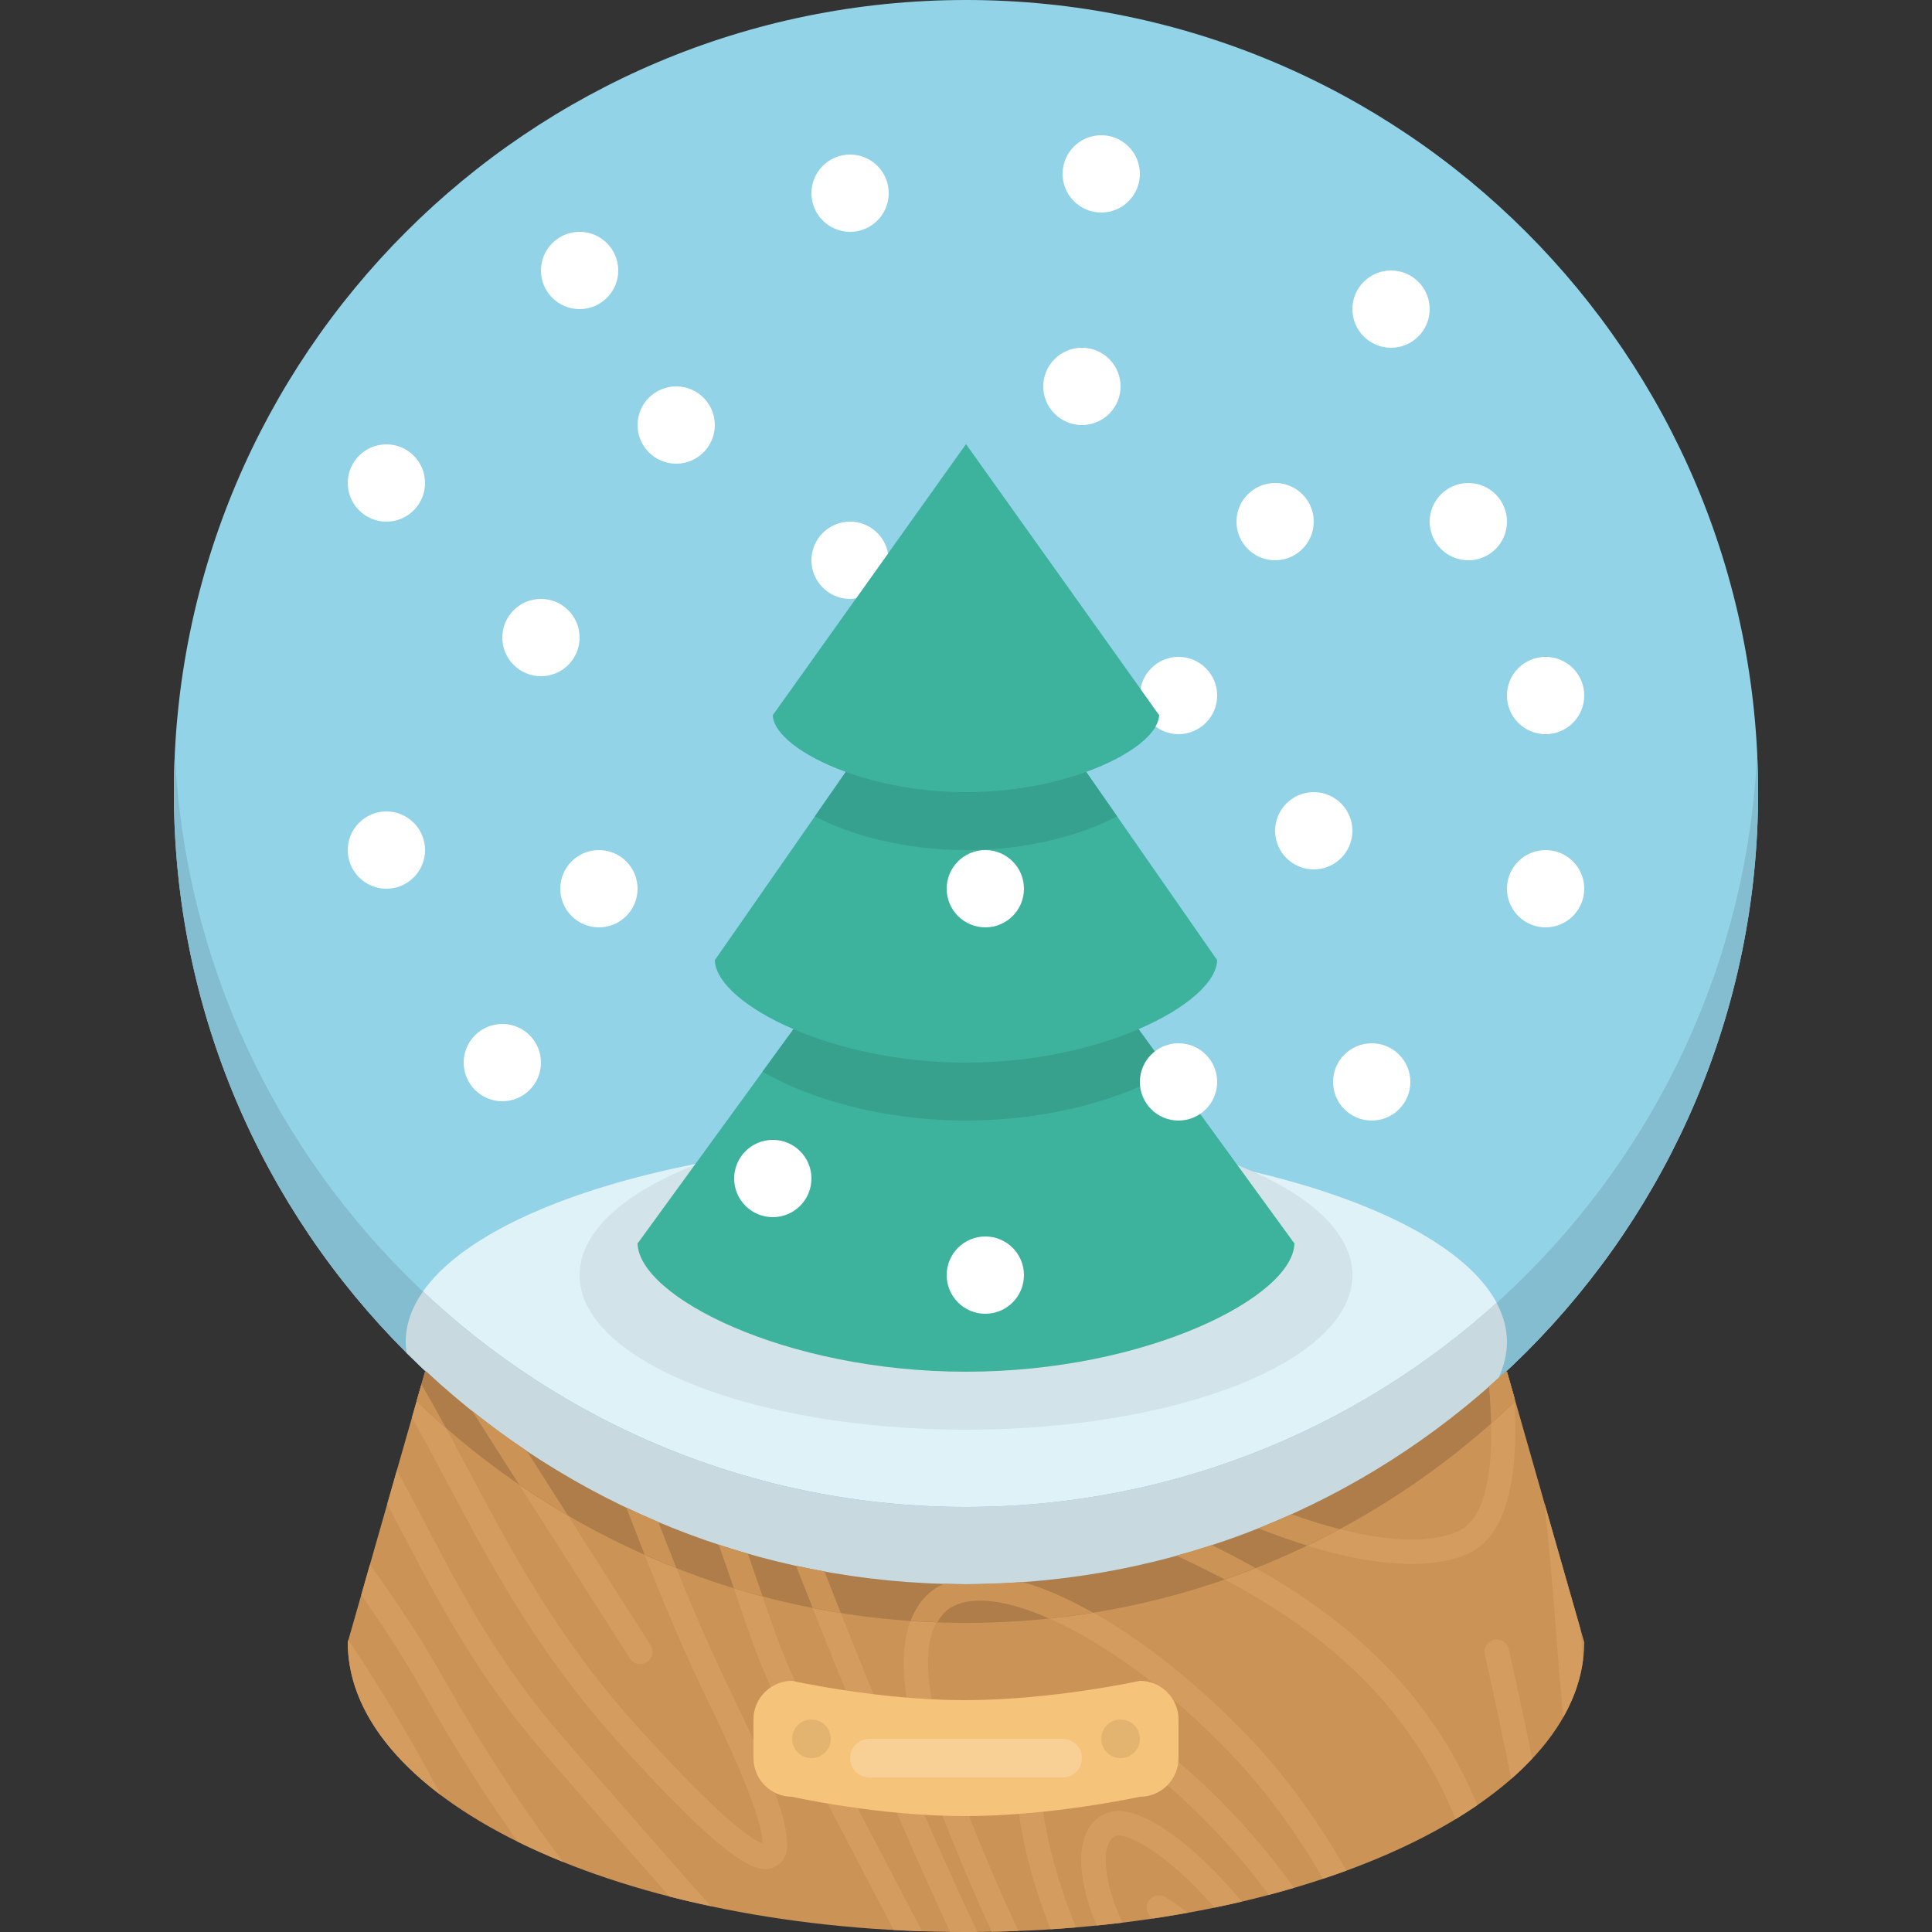 <svg xmlns="http://www.w3.org/2000/svg" width="100" height="100" viewBox="0 0 100 100"><rect x="0" y="0" width="100" height="100" fill="#333333" stroke="none"/><path fill="#CC9357" d="M50 71h28s4 14.03 4 14c0 8.284-14.327 15-32 15s-32-6.716-32-15l4-14h28z"/><g fill="#D49C5E"><path d="M72.685 87.268c-4.399-5.104-10.379-7.6-15.184-9.605-1.938-.809-3.612-1.508-4.877-2.252-2.636-1.554-4.383-3.013-5.283-4.41h-1.455c.896 1.814 2.912 3.634 6.095 5.509 1.339.789 3.051 1.503 5.032 2.331 6.256 2.61 14.638 6.15 18.326 15.316.39-.236.769-.478 1.128-.725-.937-2.261-2.19-4.316-3.782-6.164zM65.012 90.314c-5.246-5.672-12.812-10.463-16.497-8.17-1.558.969-2.861 3.582-.233 10.532.814 2.153 1.847 4.707 3.048 7.308.462-.009.922-.023 1.379-.042-1.086-2.323-2.171-4.891-3.239-7.718-1.811-4.789-1.912-7.985-.285-8.997 2.596-1.614 9.416 2.028 14.896 7.954 1.663 1.798 3.137 3.875 4.396 6.062.412-.137.816-.277 1.214-.423-1.378-2.42-2.972-4.661-4.679-6.506zM61.807 72.226c3.063 2.751 6.932 3.655 9.627 2.251 1.343-.699 2.258-1.911 2.715-3.477h-1.314c-.385 1.056-1.051 1.858-1.986 2.346-2.229 1.161-5.521.329-8.192-2.069l-.287-.276h-1.755c.329.392.718.8 1.192 1.225zM75.386 79.297c-4.914 1.991-16.831-4.075-21.365-8.297h-1.77c3.504 3.994 14.168 9.95 20.818 9.95 1.044 0 1.989-.147 2.791-.472 2.165-.877 2.768-4.042 2.521-8.135l-.381-1.343h-1.011c.478 4.369.137 7.592-1.603 8.297zM78.09 85.354c-.08-.343-.423-.556-.763-.476-.342.079-.555.422-.475.765.013.055.651 2.822 1.37 6.43.391-.342.75-.692 1.085-1.05-.655-3.233-1.205-5.619-1.217-5.669zM55.041 87.991c-1.076-.048-1.609.467-1.87.911-1.178 2.006-.51 6.61 1.202 10.955.442-.029.882-.062 1.318-.099-1.712-4.182-2.375-8.592-1.426-10.21.055-.093.181-.311.715-.284 2.152.103 7.079 3.896 10.691 8.812.44-.116.875-.236 1.303-.362-3.751-5.279-9.122-9.588-11.933-9.723zM60.328 98.201c-.296-.188-.689-.099-.876.199-.188.298-.099.691.198.879l.029.021c.613-.092 1.216-.192 1.812-.301-.47-.345-.891-.626-1.163-.798zM61.51 95.6c-1.263-1.059-3.021-2.224-4.222-1.759-1.351.521-1.692 2.303-.916 4.767.107.342.246.696.398 1.053.445-.045.889-.092 1.326-.146-.196-.425-.376-.855-.513-1.291-.519-1.644-.452-2.957.16-3.193.261-.101 1.215.092 2.95 1.547.749.628 1.484 1.368 2.175 2.156.475-.098.943-.2 1.405-.309-.906-1.094-1.874-2.08-2.763-2.825zM30.516 91.512l-1.364-1.569c-3.373-3.874-5.371-7.695-7.303-11.392-.433-.828-.863-1.647-1.304-2.459l-.501 1.756.68 1.295c1.966 3.762 3.999 7.651 7.47 11.638l1.365 1.569c1.702 1.957 3.407 3.906 5.097 5.815.695.179 1.409.342 2.135.496-2.064-2.31-4.177-4.737-6.275-7.149zM23.068 87.056c-1.2-2.132-2.524-4.155-3.921-6.071l-.448 1.568c1.154 1.635 2.255 3.341 3.263 5.13 1.564 2.777 3.183 5.308 4.838 7.643.741.366 1.521.714 2.336 1.043-2.087-2.782-4.121-5.856-6.068-9.313zM46.183 97.01c-2.425-4.622-4.933-9.401-5.983-12.291-.283-.778-.57-1.623-.874-2.517-1.134-3.338-2.51-7.352-4.793-11.202h-1.509c2.486 3.955 3.926 8.158 5.1 11.613.306.9.595 1.751.882 2.542 1.08 2.971 3.608 7.788 6.054 12.448l1.199 2.291c.485.026.973.047 1.464.063-.483-.927-.99-1.898-1.54-2.947zM81.818 84.495l-.014-.17c-.347-1.207-1.105-3.862-1.855-6.492.228 2.177.429 4.424.602 6.757.108 1.467.229 2.896.356 4.3.547-.958.896-1.952 1.028-2.975l-.117-1.42zM40.383 75.419c-.63-1.64-1.201-3.122-1.709-4.419h-1.366c.558 1.415 1.195 3.071 1.889 4.877 3.185 8.286 6.551 16.758 9.974 24.113l.829.01.583-.007c-4.056-8.588-7.714-18.109-10.2-24.574zM32.602 85.842c.188.296.581.383.877.193s.383-.583.193-.88l-7.389-11.597c-.386-.605-.985-1.547-1.595-2.559h-1.483c.556.942 1.222 2.013 2.007 3.245l7.39 11.598zM18.033 84.885l-.033.115c0 2.906 1.769 5.618 4.822 7.917-1.43-2.694-3.009-5.384-4.789-8.032zM23.153 76.744c2.294 4.322 4.666 8.791 8.896 13.483 6.128 6.799 7.402 6.849 8.184 6.321.743-.504 1.173-1.606-2.369-8.898-1.798-3.7-3.065-6.984-4.185-9.883-1-2.591-1.88-4.867-2.899-6.768h-1.45c1.106 1.903 2.042 4.319 3.165 7.228 1.127 2.922 2.405 6.232 4.227 9.981 2.502 5.151 2.766 6.744 2.748 7.21-.471-.163-2.009-1.088-6.478-6.046-4.125-4.576-6.459-8.975-8.717-13.228-.814-1.534-1.606-3.025-2.461-4.495l-.492 1.722c.619 1.108 1.222 2.226 1.831 3.373z"/></g><path fill="#93D3E8" d="M50 0c22.644 0 41 18.356 41 41s-18.356 41-41 41-41-18.356-41-41 18.356-41 41-41z"/><path fill="#DFF2F8" d="M49.5 59c-15.74 0-28.5 4.681-28.5 10.455 0 .188.015.378.042.568 7.379 7.362 17.549 11.926 28.785 11.973l.733-.01.736-.02c.408-.013.815-.029 1.219-.051 9.615-.583 18.338-4.471 25.037-10.554.289-.639.448-1.279.448-1.906 0-5.774-12.76-10.455-28.5-10.455z"/><path fill="#84BDD0" d="M50 78c-21.973 0-39.906-17.286-40.949-39-.032.663-.051 1.329-.051 2 0 22.644 18.356 41 41 41s41-18.356 41-41c0-.671-.019-1.337-.051-2-1.043 21.714-18.976 39-40.949 39z"/><path fill="#C8D9DF" d="M78 69.455c0-.693-.188-1.37-.539-2.025-7.27 6.565-16.895 10.57-27.461 10.57-10.879 0-20.765-4.242-28.104-11.156-.584.834-.896 1.709-.896 2.611 0 .188.015.378.042.568l.179.17c6.895 6.798 16.183 11.172 26.489 11.739l.026.002c.654.036 1.313.054 1.975.058l.129.004.679-.009.445-.012.333-.009c.406-.013.812-.029 1.213-.051l.039-.003c1.74-.106 3.449-.324 5.124-.641l.183-.032c.464-.091.924-.192 1.383-.299l.459-.105c.425-.103.846-.214 1.265-.33l.543-.154c.401-.117.801-.238 1.197-.367l.573-.194c.386-.132.771-.265 1.152-.408l.565-.224c1.211-.475 2.392-1.007 3.543-1.591l.798-.409.787-.439c.282-.159.565-.318.844-.485l.73-.448c.29-.182.578-.365.864-.554l.672-.452c.301-.208.598-.42.893-.636l.601-.441c.328-.248.65-.505.971-.763l.473-.379c.471-.39.934-.789 1.385-1.199.287-.641.446-1.28.446-1.907z"/><path fill="#AE7D4A" d="M50 84c11.045 0 21.062-4.375 28.435-11.478l-.435-1.522h-.078c-7.318 6.819-17.128 11-27.922 11s-20.603-4.181-27.922-11h-.078l-.435 1.521c7.373 7.103 17.39 11.479 28.435 11.479z"/><g fill="#CC9357"><path d="M32.418 78.029l.077.198c.278.722.566 1.468.869 2.238.544.242 1.093.474 1.649.692-.33-.822-.646-1.617-.944-2.388-.556-.234-1.107-.481-1.651-.74zM37.983 82.205c.49.15.987.285 1.485.417l-.144-.42c-.195-.575-.402-1.177-.615-1.787-.509-.146-1.012-.305-1.512-.47.281.781.539 1.532.786 2.26zM26.853 76.819c.826.567 1.67 1.11 2.539 1.617l-2.13-3.344c-.968-.648-1.907-1.335-2.814-2.061l.766 1.213 1.639 2.575zM21.814 71.65l-.249.871c.491.474.997.933 1.511 1.382-.411-.758-.829-1.508-1.262-2.253zM77.178 73.679c.412-.365.818-.737 1.216-1.118l-.011-.219-.383-1.342h-.078c-.277.259-.566.507-.851.758.061.678.092 1.312.107 1.921zM47.134 83.889c.459.032.919.059 1.382.074.177-.3.387-.562.667-.735 1.093-.68 2.94-.418 5.116.545.763-.08 1.519-.185 2.268-.306-1.259-.71-2.491-1.262-3.639-1.582-.967.068-1.942.115-2.928.115-.376 0-.749-.017-1.123-.027l-.362.172c-.546.338-1.056.886-1.381 1.744zM42.673 81.336c-.494-.09-.984-.189-1.472-.297l.862 2.188c.481.095.968.177 1.455.254l-.845-2.145zM67.664 79.996c.565-.271 1.124-.553 1.675-.849-.809-.207-1.646-.467-2.494-.77-.565.256-1.137.5-1.715.729.851.337 1.698.635 2.534.89zM64.984 81.159c-.755-.424-1.513-.817-2.267-1.187-.603.197-1.211.381-1.826.55.825.38 1.658.788 2.495 1.23.539-.186 1.071-.385 1.598-.593z"/></g><path fill="#F6C37A" d="M41 87s4.453 1 8.931 1c4.522 0 9.069-1 9.069-1 1.104 0 2 .896 2 2v2c0 1.104-.896 2-2 2 0 0-4.547 1-9.069 1-4.478 0-8.931-1-8.931-1-1.104 0-2-.896-2-2v-2c0-1.104.896-2 2-2z"/><path fill="#F8CF95" d="M45 90h10c.553 0 1 .448 1 1 0 .553-.447 1-1 1h-10c-.553 0-1-.447-1-1 0-.552.447-1 1-1z"/><path fill="#E3B470" d="M42 89c-.553 0-1 .448-1 1 0 .553.447 1 1 1s1-.447 1-1c0-.552-.447-1-1-1zm16 0c-.553 0-1 .448-1 1 0 .553.447 1 1 1s1-.447 1-1c0-.552-.447-1-1-1z"/><path fill="#D2E4E9" d="M50 58c11.046 0 20 3.582 20 8s-8.954 8-20 8-20-3.582-20-8 8.954-8 20-8z"/><path fill="#3DB39E" d="M66.97 64.323l-8.039-11.053c2.501-1.075 4.069-2.461 4.069-3.606l-.023-.001-6.755-9.709c2.3-.832 3.778-2.008 3.778-2.961l-.018-.001-9.982-14.006-9.982 14.006-.018.001c0 .953 1.479 2.129 3.778 2.961l-6.755 9.709-.023.001c0 1.145 1.568 2.531 4.069 3.605l-8.039 11.054-.03.001c0 2.766 7.611 6.676 17 6.676s17-3.91 17-6.676l-.03-.001z"/><path fill="#37A18E" d="M50 55c-3.462 0-6.601-.73-8.931-1.73l-1.599 2.198c2.362 1.389 6.193 2.532 10.53 2.532s8.168-1.143 10.529-2.532l-1.599-2.198c-2.329 1-5.467 1.73-8.93 1.73z"/><path fill="#37A18F" d="M50 41c-2.354 0-4.513-.428-6.222-1.046l-1.6 2.299c1.833.973 4.653 1.747 7.822 1.747 3.169 0 5.989-.774 7.821-1.747l-1.6-2.299c-1.707.618-3.867 1.046-6.221 1.046z"/><g fill="#fff"><circle cx="31" cy="46" r="2"/><circle cx="20" cy="25" r="2"/><circle cx="26" cy="55" r="2"/><circle cx="30" cy="14" r="2"/><circle cx="28" cy="33" r="2"/><circle cx="20" cy="44" r="2"/><circle cx="57" cy="9" r="2"/><path d="M44 31l.311-.031 1.654-2.32c-.167-.937-.981-1.649-1.965-1.649-1.104 0-2 .896-2 2s.896 2 2 2z"/><circle cx="80" cy="36" r="2"/><circle cx="44" cy="10" r="2"/><circle cx="56" cy="20" r="2"/><circle cx="51" cy="66" r="2"/><circle cx="72" cy="16" r="2"/><circle cx="71" cy="56" r="2"/><circle cx="68" cy="43" r="2"/><circle cx="35" cy="22" r="2"/><circle cx="76" cy="27" r="2"/><circle cx="80" cy="46" r="2"/><circle cx="51" cy="46" r="2"/><circle cx="40" cy="61" r="2"/><path d="M61 34c-.988 0-1.805.719-1.966 1.662l.948 1.331h.018c0 .195-.067.4-.186.61.333.247.741.397 1.186.397 1.104 0 2-.896 2-2s-.896-2-2-2z"/><circle cx="66" cy="27" r="2"/><circle cx="61" cy="56" r="2"/></g></svg>